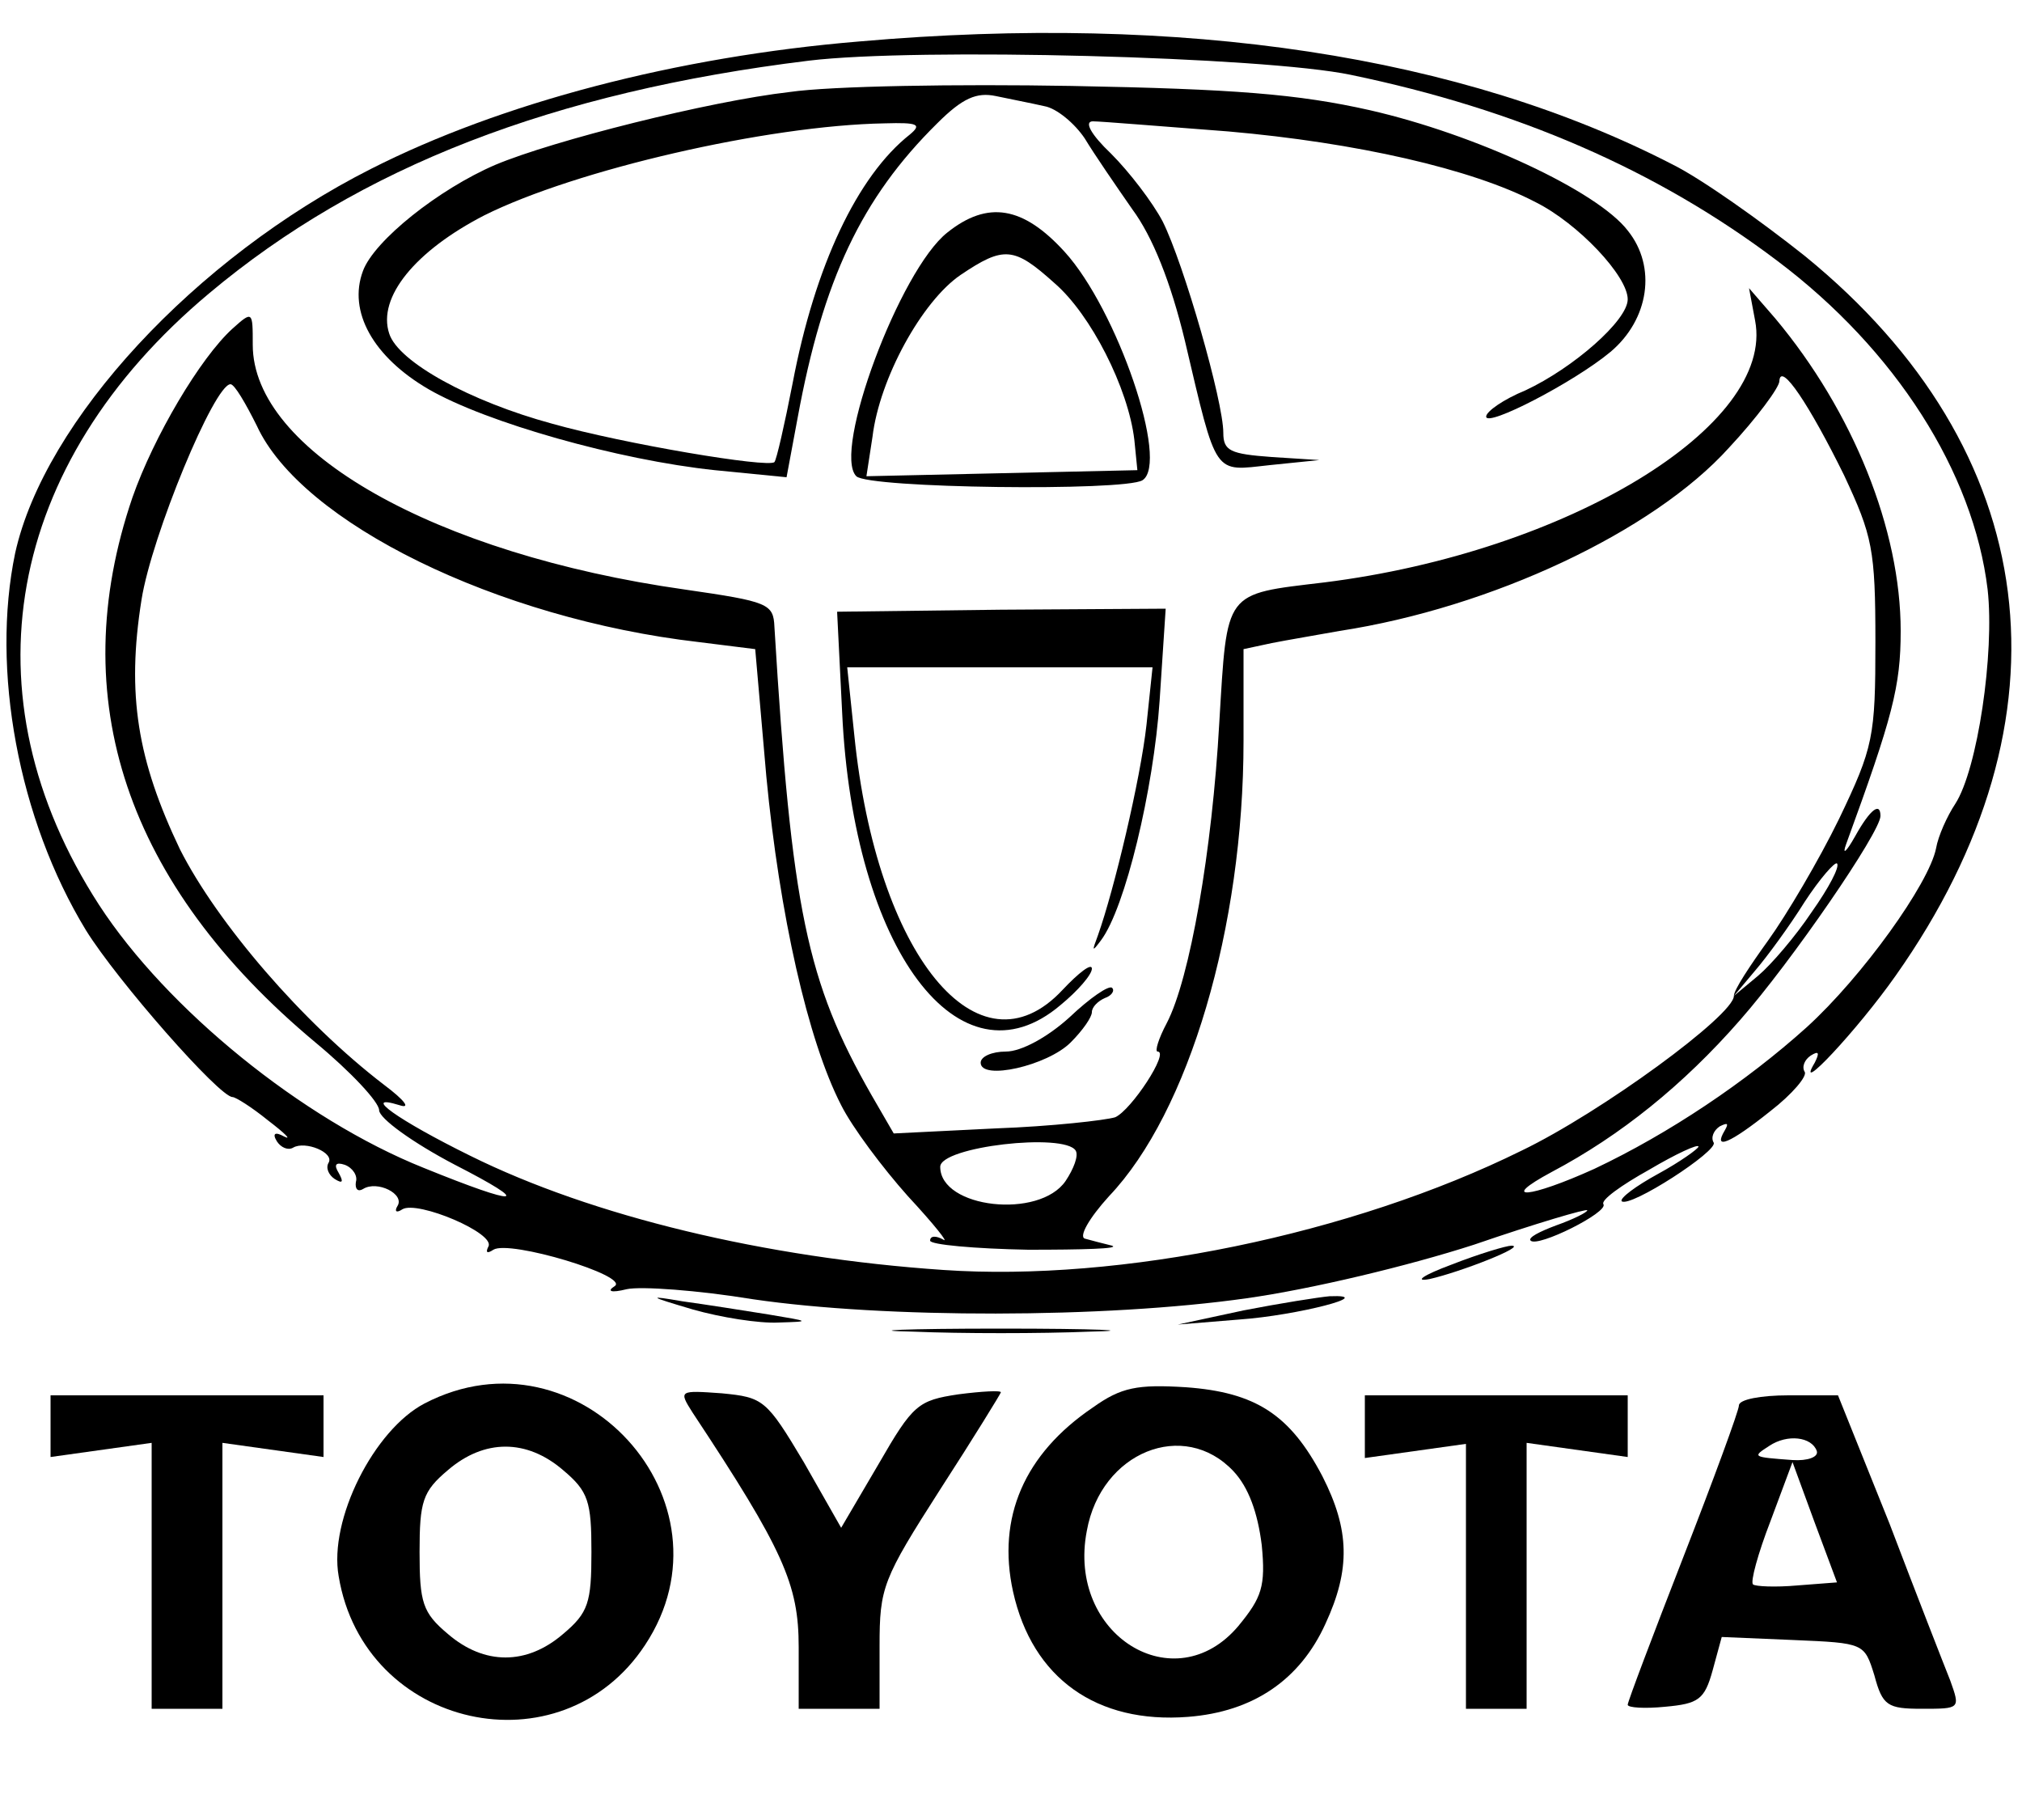 <?xml version="1.0" standalone="no"?>
<!DOCTYPE svg PUBLIC "-//W3C//DTD SVG 20010904//EN"
 "http://www.w3.org/TR/2001/REC-SVG-20010904/DTD/svg10.dtd">
<svg version="1.0" xmlns="http://www.w3.org/2000/svg"
 width="200pt" height="180pt" viewBox="0 0 200 180"
 preserveAspectRatio="xMidYMid meet">
<g transform="translate(0,180) scale(0.1,-0.1)"
fill="#000000" stroke="none">
<path d="M850 1759 c-181 -15 -355 -61 -483 -126 -174 -88 -323 -249 -352
-380 -24 -115 3 -263 70 -373 31 -50 132 -165 145 -165 3 0 19 -10 35 -23 17
-13 24 -20 16 -16 -9 5 -12 3 -7 -5 4 -6 11 -9 16 -6 12 7 41 -5 35 -15 -3 -5
0 -12 6 -16 8 -5 9 -3 4 6 -5 8 -3 11 6 8 8 -3 13 -11 11 -17 -1 -7 2 -10 7
-7 14 9 42 -5 34 -17 -3 -5 -1 -7 5 -3 15 9 93 -24 85 -37 -3 -6 -1 -7 5 -3
16 10 135 -26 120 -36 -8 -5 -4 -7 12 -3 14 3 70 -1 125 -10 130 -19 347 -19
488 1 64 9 160 32 225 53 61 21 112 36 112 34 0 -2 -14 -9 -31 -15 -16 -6 -28
-12 -25 -15 7 -7 77 28 72 36 -3 4 18 19 45 34 27 16 49 26 49 23 0 -2 -18
-15 -40 -27 -22 -12 -38 -24 -36 -27 8 -7 96 50 91 58 -3 5 0 12 6 16 8 4 9 3
5 -4 -12 -20 5 -13 45 19 22 17 37 35 34 39 -3 5 0 12 6 16 8 5 9 3 4 -7 -21
-35 42 32 80 86 180 255 146 520 -90 712 -44 35 -102 76 -130 90 -209 108
-485 150 -805 122z m486 -33 c164 -34 303 -94 422 -184 117 -88 194 -209 208
-325 7 -63 -10 -178 -32 -212 -8 -12 -17 -32 -19 -44 -7 -35 -73 -127 -128
-177 -60 -54 -136 -105 -210 -140 -64 -29 -96 -32 -42 -3 68 36 130 86 186
150 51 58 139 186 139 202 0 14 -10 7 -25 -20 -9 -16 -13 -19 -9 -8 46 126 54
156 54 211 0 100 -47 217 -124 309 l-26 30 6 -32 c20 -104 -186 -229 -426
-259 -100 -12 -96 -7 -104 -139 -7 -126 -29 -253 -52 -297 -8 -15 -12 -28 -9
-28 12 0 -26 -58 -42 -65 -10 -3 -63 -9 -118 -11 l-101 -5 -22 38 c-64 112
-79 183 -96 463 -1 23 -6 25 -89 37 -247 35 -427 137 -427 242 0 33 0 34 -20
16 -32 -29 -78 -107 -99 -167 -68 -199 -6 -383 181 -539 35 -29 63 -59 63 -67
0 -8 33 -32 75 -54 78 -40 65 -42 -31 -3 -120 48 -254 157 -321 260 -134 207
-93 436 109 605 149 125 340 199 593 230 107 13 450 4 536 -14z m488 -396 c28
-60 31 -73 31 -165 0 -94 -2 -104 -36 -175 -20 -41 -52 -95 -70 -120 -18 -25
-34 -49 -34 -55 0 -19 -131 -115 -210 -153 -168 -83 -397 -130 -572 -118 -176
12 -347 53 -468 113 -71 35 -109 62 -70 50 12 -4 5 5 -15 20 -81 62 -165 160
-202 233 -42 88 -53 153 -38 247 10 63 72 213 88 213 4 0 15 -19 26 -41 44
-96 238 -191 437 -214 l56 -7 11 -126 c13 -136 41 -261 74 -325 11 -22 41 -62
66 -90 26 -28 41 -47 35 -43 -7 4 -13 4 -13 -1 0 -4 44 -8 97 -9 54 0 91 1 83
4 -8 2 -20 5 -27 7 -6 2 4 20 24 42 79 83 133 266 133 450 l0 91 28 6 c15 3
45 8 67 12 150 23 310 98 385 181 28 30 50 60 50 66 1 20 30 -24 64 -93z m-32
-432 c-16 -24 -40 -52 -53 -63 l-24 -20 21 25 c12 14 34 44 49 68 15 23 30 40
32 38 3 -3 -8 -24 -25 -48z m-728 -236 c3 -5 -2 -18 -10 -30 -26 -38 -124 -27
-124 14 0 20 123 34 134 16z"/>
<path d="M781 1709 c-79 -9 -234 -48 -291 -72 -56 -24 -120 -75 -131 -105 -15
-40 10 -85 65 -117 57 -33 188 -70 283 -80 l71 -7 11 59 c25 136 63 217 138
291 25 25 39 31 58 27 14 -3 35 -7 48 -10 12 -2 30 -17 40 -32 9 -15 31 -47
47 -70 20 -27 38 -72 52 -130 32 -136 28 -129 84 -123 l49 5 -47 3 c-41 3 -48
6 -48 24 0 31 -39 167 -60 209 -10 19 -33 49 -51 67 -20 19 -27 32 -18 32 8 0
68 -5 134 -10 126 -11 241 -37 304 -70 42 -21 91 -73 91 -96 0 -21 -54 -68
-101 -90 -22 -9 -39 -21 -39 -26 0 -11 87 34 123 64 38 32 46 84 17 120 -30
39 -150 95 -255 119 -71 16 -134 21 -295 24 -113 2 -238 0 -279 -6z m119 -42
c-52 -41 -94 -130 -116 -246 -8 -41 -16 -76 -18 -78 -6 -6 -149 18 -220 38
-81 22 -152 61 -161 89 -12 36 26 82 94 117 90 45 280 89 396 91 33 1 37 -1
25 -11z"/>
<path d="M937 1570 c-47 -37 -114 -217 -90 -241 12 -12 265 -15 283 -4 27 17
-25 169 -77 226 -41 45 -76 51 -116 19z m106 -50 c36 -31 73 -104 79 -155 l3
-30 -134 -3 -134 -3 6 39 c7 58 49 134 87 160 43 29 53 28 93 -8z"/>
<path d="M833 1095 c11 -234 116 -374 216 -289 17 14 31 30 31 36 0 6 -13 -4
-29 -21 -83 -89 -184 34 -206 252 l-7 67 151 0 151 0 -6 -57 c-6 -54 -32 -163
-48 -208 -6 -16 -6 -17 3 -5 24 32 52 149 58 237 l6 91 -163 -1 -162 -2 5
-100z"/>
<path d="M1058 794 c-22 -20 -48 -34 -63 -34 -14 0 -25 -5 -25 -11 0 -18 66
-3 89 20 12 12 21 25 21 30 0 5 6 11 13 14 6 2 10 7 7 10 -3 3 -22 -10 -42
-29z"/>
<path d="M1435 549 c-27 -10 -37 -17 -21 -14 31 7 97 33 81 33 -5 0 -32 -8
-60 -19z"/>
<path d="M685 505 c28 -8 66 -14 85 -13 32 1 32 1 -10 8 -25 4 -63 10 -85 13
-35 6 -34 5 10 -8z"/>
<path d="M1230 504 l-65 -14 61 5 c57 4 138 25 89 23 -11 -1 -49 -7 -85 -14z"/>
<path d="M903 483 c48 -2 126 -2 175 0 48 1 8 3 -88 3 -96 0 -136 -2 -87 -3z"/>
<path d="M420 412 c-50 -26 -95 -115 -85 -171 25 -151 220 -194 303 -68 94
142 -66 318 -218 239z m137 -66 c25 -21 28 -31 28 -81 0 -50 -3 -60 -28 -81
-36 -31 -78 -31 -114 0 -25 21 -28 31 -28 81 0 50 3 60 28 81 36 31 78 31 114
0z"/>
<path d="M685 403 c90 -136 105 -170 105 -232 l0 -61 40 0 40 0 0 62 c0 58 3
66 60 155 33 51 60 95 60 96 0 2 -19 1 -42 -2 -40 -6 -45 -10 -79 -69 l-37
-63 -37 65 c-37 62 -40 64 -81 68 -42 3 -43 3 -29 -19z"/>
<path d="M1081 408 c-68 -46 -95 -109 -79 -182 19 -86 83 -131 173 -124 65 5
111 37 136 92 25 54 24 93 -3 146 -32 61 -66 83 -135 88 -48 3 -64 0 -92 -20z
m139 -63 c15 -16 24 -41 28 -73 4 -41 0 -52 -23 -80 -63 -75 -170 -9 -150 94
14 78 96 111 145 59z"/>
<path d="M50 390 l0 -31 50 7 50 7 0 -132 0 -131 35 0 35 0 0 131 0 132 50 -7
50 -7 0 31 0 30 -135 0 -135 0 0 -30z"/>
<path d="M1350 389 l0 -31 50 7 50 7 0 -131 0 -131 30 0 30 0 0 131 0 132 50
-7 50 -7 0 31 0 30 -130 0 -130 0 0 -31z"/>
<path d="M1720 410 c0 -5 -25 -73 -55 -150 -30 -77 -55 -143 -55 -146 0 -3 17
-4 37 -2 33 3 39 7 47 36 l9 33 71 -3 c70 -3 70 -3 80 -35 8 -30 13 -33 47
-33 38 0 38 0 28 28 -6 15 -33 84 -60 155 l-51 127 -49 0 c-27 0 -49 -4 -49
-10z m77 -45 c2 -6 -9 -10 -24 -9 -40 3 -40 3 -23 14 18 12 42 9 47 -5z m-19
-133 c-22 -2 -42 -1 -44 1 -3 2 5 31 17 62 l22 59 22 -60 22 -59 -39 -3z"/>
</g>
</svg>
